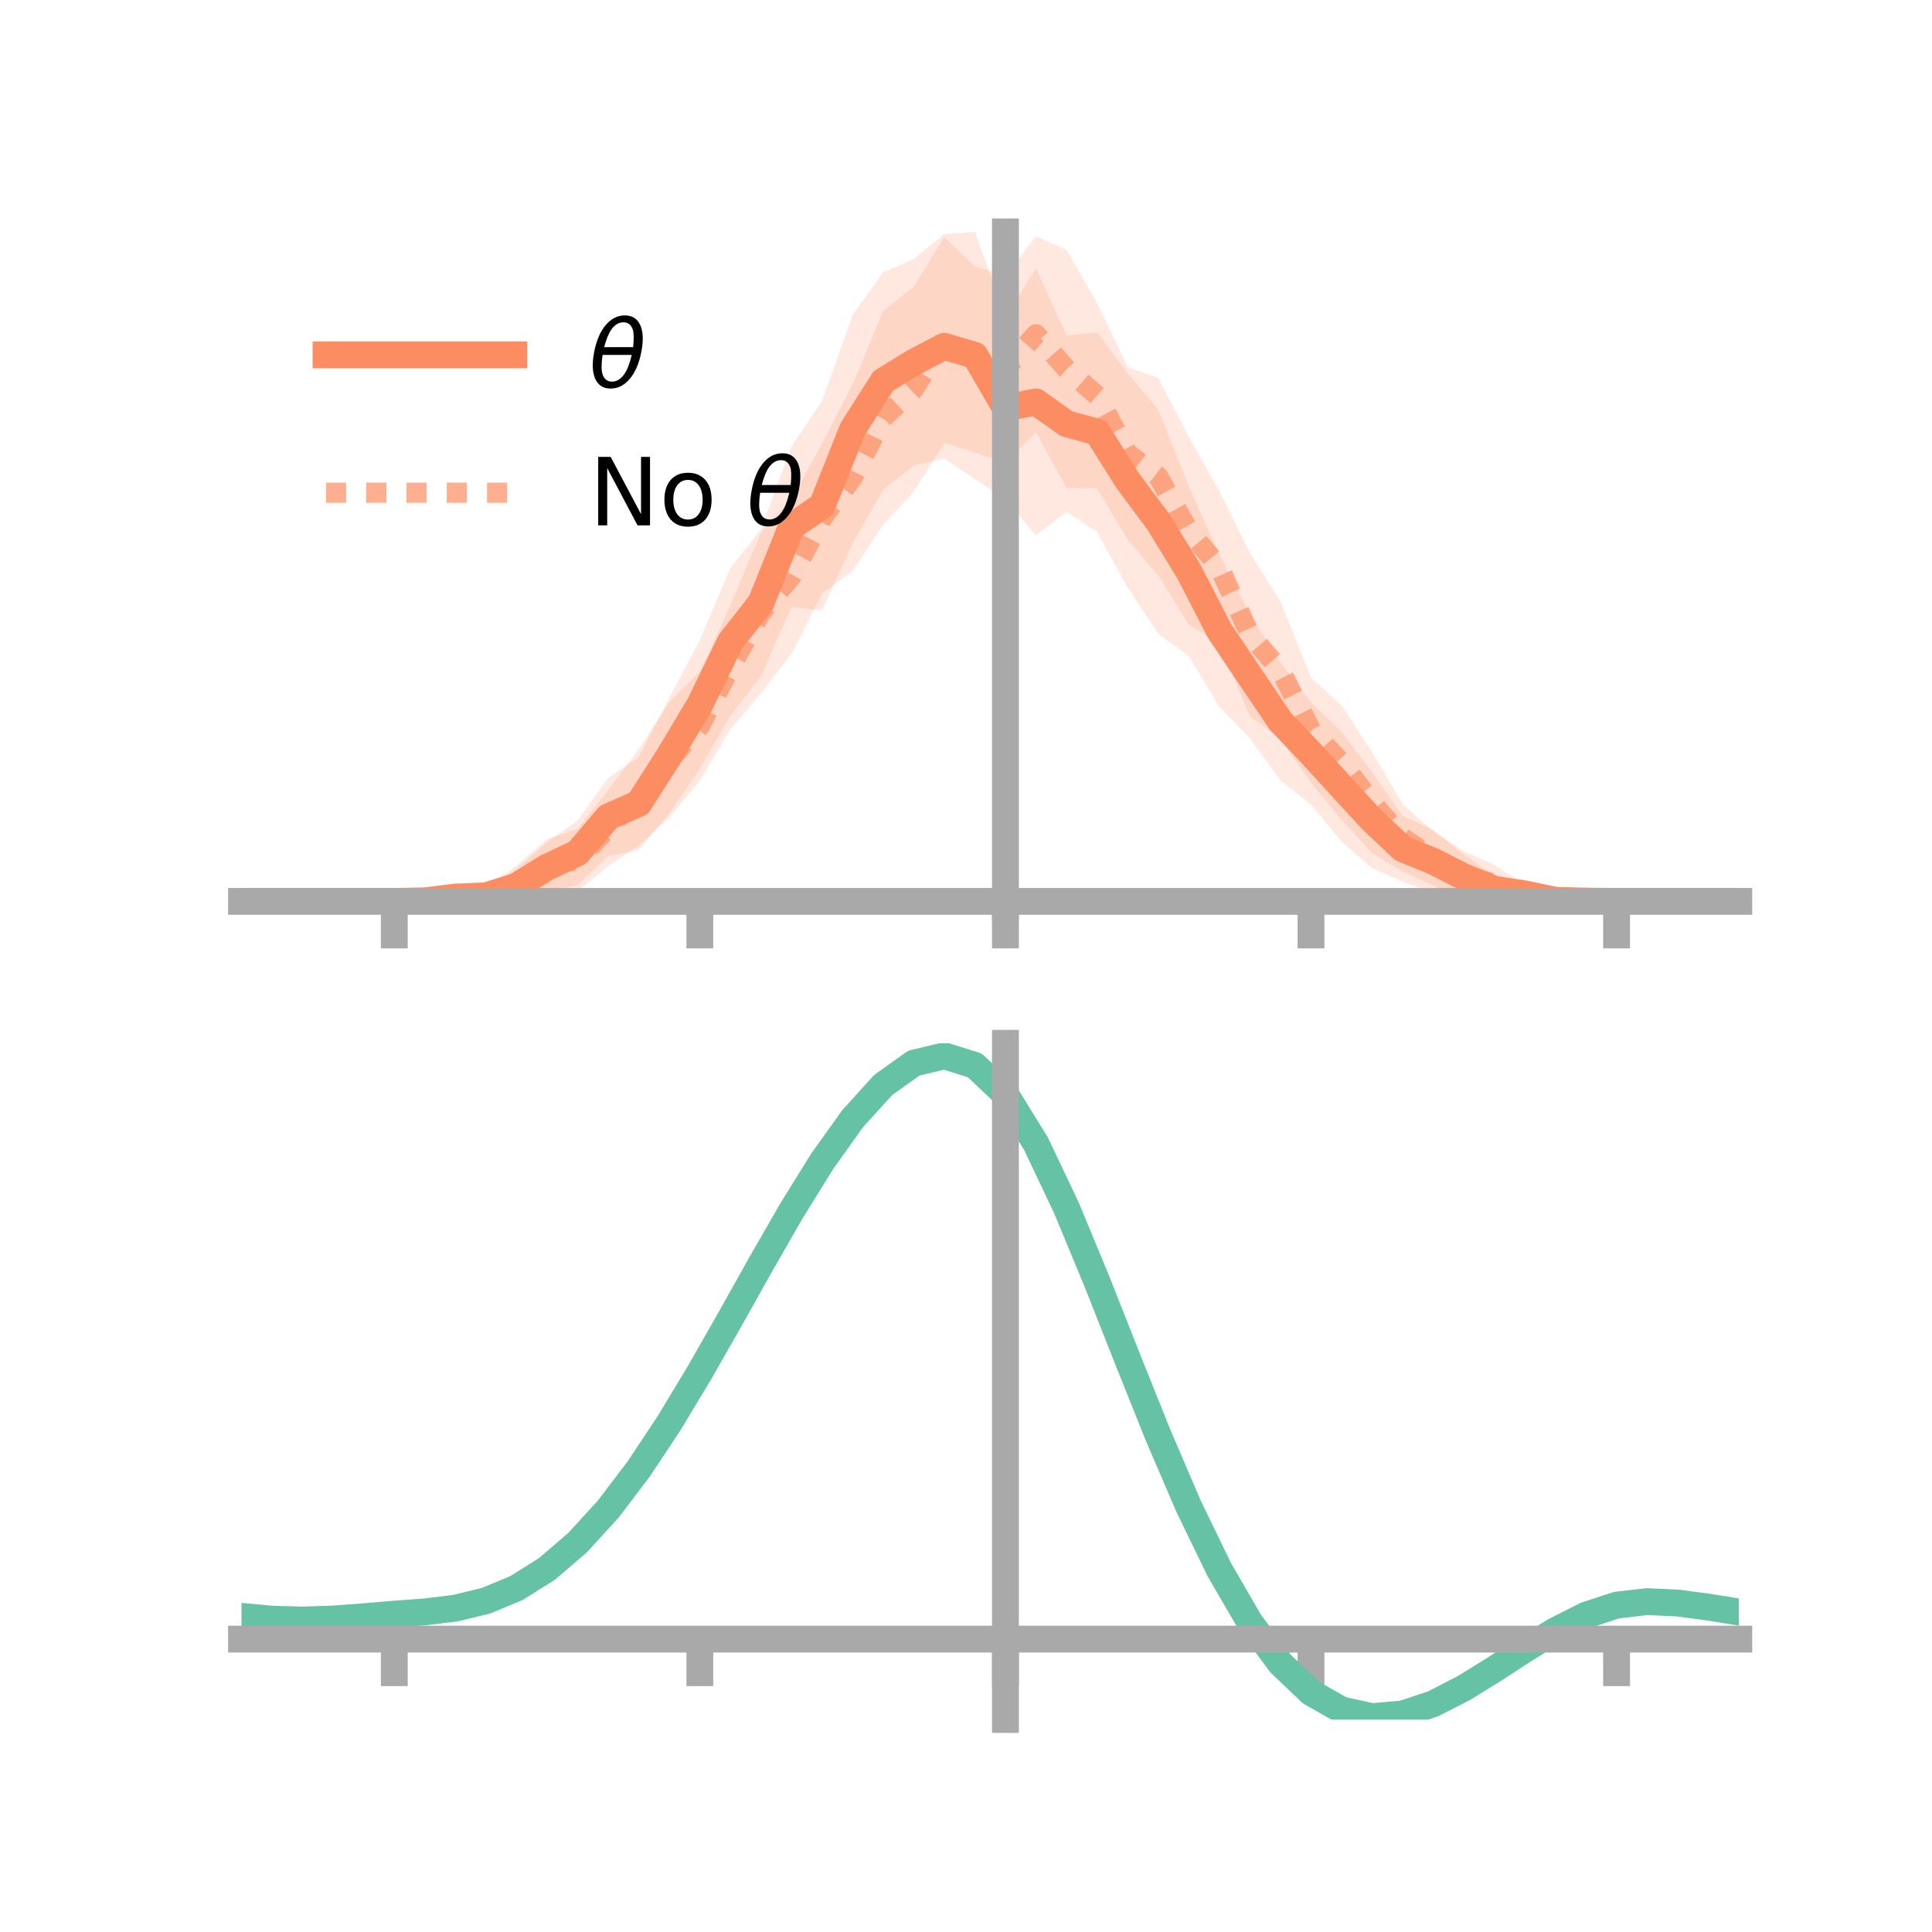 <?xml version="1.0" encoding="utf-8" standalone="no"?>
<!DOCTYPE svg PUBLIC "-//W3C//DTD SVG 1.1//EN"
  "http://www.w3.org/Graphics/SVG/1.1/DTD/svg11.dtd">
<!-- Created with matplotlib (https://matplotlib.org/) -->
<svg height="144pt" version="1.1" viewBox="0 0 144 144" width="144pt" xmlns="http://www.w3.org/2000/svg" xmlns:xlink="http://www.w3.org/1999/xlink">
 <defs>
  <style type="text/css">*{stroke-linecap:butt;stroke-linejoin:round;}</style>
 </defs>
 <g id="figure_1">
  <g id="patch_1">
   <path d="M 0 144 
L 144 144 
L 144 0 
L 0 0 
z
" style="fill:none;"/>
  </g>
  <g id="axes_1">
   <g id="patch_2">
    <path d="M 18 67.68 
L 129.6 67.68 
L 129.6 17.28 
L 18 17.28 
z
" style="fill:none;"/>
   </g>
   <g id="PolyCollection_1">
    <path clip-path="url(#pe739aad558)" d="M 18 67.185 
L 18 67.185 
L 20.278 67.185 
L 22.555 67.185 
L 24.833 67.185 
L 27.11 67.185 
L 29.388 67.184 
L 31.665 66.965 
L 33.943 66.269 
L 36.22 66.249 
L 38.498 64.751 
L 40.776 62.773 
L 43.053 61.166 
L 45.331 57.982 
L 47.608 56.421 
L 49.886 52.021 
L 52.163 47.717 
L 54.441 42.331 
L 56.718 39.459 
L 58.996 33.265 
L 61.273 29.896 
L 63.551 23.471 
L 65.829 20.298 
L 68.106 19.312 
L 70.384 17.454 
L 72.661 17.28 
L 74.939 23.585 
L 77.216 20.022 
L 79.494 25.018 
L 81.771 24.756 
L 84.049 27.845 
L 86.327 30.516 
L 88.604 36.271 
L 90.882 41.322 
L 93.159 45.773 
L 95.437 49.379 
L 97.714 52.345 
L 99.992 54.571 
L 102.269 57.544 
L 104.547 60.814 
L 106.824 61.845 
L 109.102 63.688 
L 111.38 65.29 
L 113.657 65.579 
L 115.935 66.787 
L 118.212 67 
L 120.49 67.185 
L 122.767 67.185 
L 125.045 67.185 
L 127.322 67.185 
L 129.6 67.185 
L 129.6 67.185 
L 129.6 67.185 
L 127.322 67.185 
L 125.045 67.185 
L 122.767 67.185 
L 120.49 67.185 
L 118.212 67.323 
L 115.935 67.417 
L 113.657 67.68 
L 111.38 67.271 
L 109.102 67.024 
L 106.824 66.546 
L 104.547 65.715 
L 102.269 64.707 
L 99.992 62.731 
L 97.714 59.967 
L 95.437 58.156 
L 93.159 55.016 
L 90.882 52.684 
L 88.604 48.892 
L 86.327 47.239 
L 84.049 43.792 
L 81.771 39.646 
L 79.494 38.14 
L 77.216 39.894 
L 74.939 37.217 
L 72.661 35.7 
L 70.384 34.166 
L 68.106 34.691 
L 65.829 36.51 
L 63.551 40.502 
L 61.273 45.492 
L 58.996 45.243 
L 56.718 50.391 
L 54.441 53.326 
L 52.163 57.293 
L 49.886 60.619 
L 47.608 63.343 
L 45.331 63.792 
L 43.053 65.96 
L 40.776 66.505 
L 38.498 67.354 
L 36.22 67.293 
L 33.943 67.454 
L 31.665 67.324 
L 29.388 67.185 
L 27.11 67.185 
L 24.833 67.185 
L 22.555 67.185 
L 20.278 67.185 
L 18 67.185 
z
" style="fill:#fc8d62;fill-opacity:0.2;"/>
   </g>
   <g id="PolyCollection_2">
    <path clip-path="url(#pe739aad558)" d="M 18 67.185 
L 18 67.185 
L 20.278 67.185 
L 22.555 67.185 
L 24.833 67.185 
L 27.11 67.185 
L 29.388 67.185 
L 31.665 66.903 
L 33.943 66.196 
L 36.22 66.114 
L 38.498 64.519 
L 40.776 62.545 
L 43.053 61.768 
L 45.331 58.881 
L 47.608 55.849 
L 49.886 52.341 
L 52.163 50.054 
L 54.441 45.134 
L 56.718 39.669 
L 58.996 37.183 
L 61.273 33.067 
L 63.551 28.64 
L 65.829 23.175 
L 68.106 21.363 
L 70.384 17.684 
L 72.661 19.859 
L 74.939 20.53 
L 77.216 17.607 
L 79.494 18.639 
L 81.771 22.576 
L 84.049 27.369 
L 86.327 28.176 
L 88.604 32.556 
L 90.882 36.605 
L 93.159 41.228 
L 95.437 44.815 
L 97.714 50.503 
L 99.992 52.578 
L 102.269 56.071 
L 104.547 59.945 
L 106.824 61.974 
L 109.102 63.44 
L 111.38 64.48 
L 113.657 65.936 
L 115.935 66.527 
L 118.212 66.936 
L 120.49 67.185 
L 122.767 67.185 
L 125.045 67.185 
L 127.322 67.185 
L 129.6 67.185 
L 129.6 67.185 
L 129.6 67.185 
L 127.322 67.185 
L 125.045 67.185 
L 122.767 67.185 
L 120.49 67.185 
L 118.212 67.355 
L 115.935 67.615 
L 113.657 67.505 
L 111.38 67.205 
L 109.102 67.175 
L 106.824 66.002 
L 104.547 64.948 
L 102.269 63.594 
L 99.992 61.1 
L 97.714 58.34 
L 95.437 55.065 
L 93.159 53.371 
L 90.882 47.937 
L 88.604 46.578 
L 86.327 42.878 
L 84.049 40.222 
L 81.771 36.396 
L 79.494 36.372 
L 77.216 32.223 
L 74.939 34.476 
L 72.661 33.72 
L 70.384 33.005 
L 68.106 36.654 
L 65.829 39.084 
L 63.551 42.554 
L 61.273 44.23 
L 58.996 48.721 
L 56.718 51.668 
L 54.441 54.336 
L 52.163 58.198 
L 49.886 60.933 
L 47.608 63.028 
L 45.331 64.541 
L 43.053 66.429 
L 40.776 66.382 
L 38.498 67.449 
L 36.22 67.574 
L 33.943 67.529 
L 31.665 67.369 
L 29.388 67.185 
L 27.11 67.185 
L 24.833 67.185 
L 22.555 67.185 
L 20.278 67.185 
L 18 67.185 
z
" style="fill:#fc8d62;fill-opacity:0.2;"/>
   </g>
   <g id="matplotlib.axis_1">
    <g id="xtick_1">
     <g id="line2d_1">
      <defs>
       <path d="M 0 0 
L 0 3.5 
" id="meedc4ac629" style="stroke:#a9a9a9;stroke-width:2;"/>
      </defs>
      <g>
       <use style="fill:#a9a9a9;stroke:#a9a9a9;stroke-width:2;" x="29.388" xlink:href="#meedc4ac629" y="67.185"/>
      </g>
     </g>
    </g>
    <g id="xtick_2">
     <g id="line2d_2">
      <g>
       <use style="fill:#a9a9a9;stroke:#a9a9a9;stroke-width:2;" x="52.163" xlink:href="#meedc4ac629" y="67.185"/>
      </g>
     </g>
    </g>
    <g id="xtick_3">
     <g id="line2d_3">
      <g>
       <use style="fill:#a9a9a9;stroke:#a9a9a9;stroke-width:2;" x="74.939" xlink:href="#meedc4ac629" y="67.185"/>
      </g>
     </g>
    </g>
    <g id="xtick_4">
     <g id="line2d_4">
      <g>
       <use style="fill:#a9a9a9;stroke:#a9a9a9;stroke-width:2;" x="97.714" xlink:href="#meedc4ac629" y="67.185"/>
      </g>
     </g>
    </g>
    <g id="xtick_5">
     <g id="line2d_5">
      <g>
       <use style="fill:#a9a9a9;stroke:#a9a9a9;stroke-width:2;" x="120.49" xlink:href="#meedc4ac629" y="67.185"/>
      </g>
     </g>
    </g>
   </g>
   <g id="matplotlib.axis_2"/>
   <g id="line2d_6">
    <path clip-path="url(#pe739aad558)" d="M 18 67.185 
L 20.278 67.185 
L 22.555 67.185 
L 24.833 67.185 
L 27.11 67.185 
L 29.388 67.185 
L 31.665 67.145 
L 33.943 66.862 
L 36.22 66.771 
L 38.498 66.053 
L 40.776 64.639 
L 43.053 63.563 
L 45.331 60.887 
L 47.608 59.882 
L 49.886 56.32 
L 52.163 52.505 
L 54.441 47.829 
L 56.718 44.925 
L 58.996 39.254 
L 61.273 37.694 
L 63.551 31.987 
L 65.829 28.404 
L 68.106 27.002 
L 70.384 25.81 
L 72.661 26.49 
L 74.939 30.401 
L 77.216 29.958 
L 79.494 31.579 
L 81.771 32.201 
L 84.049 35.818 
L 86.327 38.877 
L 88.604 42.581 
L 90.882 47.003 
L 93.159 50.394 
L 95.437 53.767 
L 97.714 56.156 
L 99.992 58.651 
L 102.269 61.125 
L 104.547 63.265 
L 106.824 64.195 
L 109.102 65.356 
L 111.38 66.28 
L 113.657 66.63 
L 115.935 67.102 
L 118.212 67.162 
L 120.49 67.185 
L 122.767 67.185 
L 125.045 67.185 
L 127.322 67.185 
L 129.6 67.185 
" style="fill:none;stroke:#fc8d62;stroke-linecap:square;stroke-width:2;"/>
   </g>
   <g id="line2d_7">
    <path clip-path="url(#pe739aad558)" d="M 18 67.185 
L 20.278 67.185 
L 22.555 67.185 
L 24.833 67.185 
L 27.11 67.185 
L 29.388 67.185 
L 31.665 67.136 
L 33.943 66.863 
L 36.22 66.844 
L 38.498 65.984 
L 40.776 64.463 
L 43.053 64.098 
L 45.331 61.711 
L 47.608 59.439 
L 49.886 56.637 
L 52.163 54.126 
L 54.441 49.735 
L 56.718 45.668 
L 58.996 42.952 
L 61.273 38.649 
L 63.551 35.597 
L 65.829 31.129 
L 68.106 29.008 
L 70.384 25.345 
L 72.661 26.789 
L 74.939 27.503 
L 77.216 24.915 
L 79.494 27.506 
L 81.771 29.486 
L 84.049 33.795 
L 86.327 35.527 
L 88.604 39.567 
L 90.882 42.271 
L 93.159 47.299 
L 95.437 49.94 
L 97.714 54.422 
L 99.992 56.839 
L 102.269 59.832 
L 104.547 62.446 
L 106.824 63.988 
L 109.102 65.307 
L 111.38 65.843 
L 113.657 66.721 
L 115.935 67.071 
L 118.212 67.145 
L 120.49 67.185 
L 122.767 67.185 
L 125.045 67.185 
L 127.322 67.185 
L 129.6 67.185 
" style="fill:none;stroke:#fc8d62;stroke-dasharray:1.5,1.5;stroke-dashoffset:0;stroke-opacity:0.7;stroke-width:1.5;"/>
   </g>
   <g id="patch_3">
    <path d="M 74.939 67.68 
L 74.939 17.28 
" style="fill:none;stroke:#a9a9a9;stroke-linecap:square;stroke-linejoin:miter;stroke-width:2;"/>
   </g>
   <g id="patch_4">
    <path d="M 129.6 67.68 
L 129.6 17.28 
" style="fill:none;"/>
   </g>
   <g id="patch_5">
    <path d="M 18 67.185 
L 129.6 67.185 
" style="fill:none;stroke:#a9a9a9;stroke-linecap:square;stroke-linejoin:miter;stroke-width:2;"/>
   </g>
   <g id="patch_6">
    <path d="M 18 17.28 
L 129.6 17.28 
" style="fill:none;"/>
   </g>
   <g id="legend_1">
    <g id="line2d_8">
     <path d="M 24.3 26.449 
L 38.3 26.449 
" style="fill:none;stroke:#fc8d62;stroke-linecap:square;stroke-width:2;"/>
    </g>
    <g id="line2d_9"/>
    <g id="text_1">
     <!-- $\theta$ -->
     <g transform="translate(43.9 28.899)scale(0.07 -0.07)">
      <defs>
       <path d="M 45.516 34.672 
L 14.453 34.672 
Q 12.359 20.062 14.5 13.875 
Q 17.188 6.25 24.469 6.25 
Q 31.781 6.25 37.359 13.922 
Q 42.234 20.656 45.516 34.672 
z
M 47.016 42.969 
Q 48.344 56.844 46.625 61.719 
Q 43.953 69.438 36.766 69.438 
Q 29.297 69.438 23.828 61.812 
Q 19.531 55.672 16.156 42.969 
z
M 38.188 76.766 
Q 49.906 76.766 54.594 66.406 
Q 59.281 56.109 55.719 37.844 
Q 52.203 19.625 43.453 9.281 
Q 34.766 -1.125 23.047 -1.125 
Q 11.281 -1.125 6.641 9.281 
Q 2 19.625 5.516 37.844 
Q 9.078 56.109 17.719 66.406 
Q 26.422 76.766 38.188 76.766 
z
" id="DejaVuSans-Oblique-952"/>
      </defs>
      <use transform="translate(0 0.234)" xlink:href="#DejaVuSans-Oblique-952"/>
     </g>
    </g>
    <g id="line2d_10">
     <path d="M 24.3 36.724 
L 38.3 36.724 
" style="fill:none;stroke:#fc8d62;stroke-dasharray:1.5,1.5;stroke-dashoffset:0;stroke-opacity:0.7;stroke-width:1.5;"/>
    </g>
    <g id="line2d_11"/>
    <g id="text_2">
     <!-- No $\theta$ -->
     <g transform="translate(43.9 39.174)scale(0.07 -0.07)">
      <defs>
       <path d="M 9.812 72.906 
L 23.094 72.906 
L 55.422 11.922 
L 55.422 72.906 
L 64.984 72.906 
L 64.984 0 
L 51.703 0 
L 19.391 60.984 
L 19.391 0 
L 9.812 0 
z
" id="DejaVuSans-78"/>
       <path d="M 30.609 48.391 
Q 23.391 48.391 19.188 42.75 
Q 14.984 37.109 14.984 27.297 
Q 14.984 17.484 19.156 11.844 
Q 23.344 6.203 30.609 6.203 
Q 37.797 6.203 41.984 11.859 
Q 46.188 17.531 46.188 27.297 
Q 46.188 37.016 41.984 42.703 
Q 37.797 48.391 30.609 48.391 
z
M 30.609 56 
Q 42.328 56 49.016 48.375 
Q 55.719 40.766 55.719 27.297 
Q 55.719 13.875 49.016 6.219 
Q 42.328 -1.422 30.609 -1.422 
Q 18.844 -1.422 12.172 6.219 
Q 5.516 13.875 5.516 27.297 
Q 5.516 40.766 12.172 48.375 
Q 18.844 56 30.609 56 
z
" id="DejaVuSans-111"/>
       <path id="DejaVuSans-32"/>
      </defs>
      <use transform="translate(0 0.234)" xlink:href="#DejaVuSans-78"/>
      <use transform="translate(74.805 0.234)" xlink:href="#DejaVuSans-111"/>
      <use transform="translate(135.986 0.234)" xlink:href="#DejaVuSans-32"/>
      <use transform="translate(167.773 0.234)" xlink:href="#DejaVuSans-Oblique-952"/>
     </g>
    </g>
   </g>
  </g>
  <g id="axes_2">
   <g id="patch_7">
    <path d="M 18 128.16 
L 129.6 128.16 
L 129.6 77.76 
L 18 77.76 
z
" style="fill:none;"/>
   </g>
   <g id="PolyCollection_3">
    <path clip-path="url(#p5f89cc64c7)" d="M 18 120.513 
L 18 120.435 
L 20.278 120.653 
L 22.555 120.718 
L 24.833 120.635 
L 27.11 120.455 
L 29.388 120.255 
L 31.665 120.083 
L 33.943 119.799 
L 36.22 119.241 
L 38.498 118.283 
L 40.776 116.832 
L 43.053 114.837 
L 45.331 112.291 
L 47.608 109.224 
L 49.886 105.705 
L 52.163 101.836 
L 54.441 97.745 
L 56.718 93.588 
L 58.996 89.539 
L 61.273 85.787 
L 63.551 82.531 
L 65.829 79.974 
L 68.106 78.318 
L 70.384 77.76 
L 72.661 78.489 
L 74.939 80.675 
L 77.216 84.404 
L 79.494 89.28 
L 81.771 94.854 
L 84.049 100.709 
L 86.327 106.481 
L 88.604 111.869 
L 90.882 116.638 
L 93.159 120.625 
L 95.437 123.731 
L 97.714 125.925 
L 99.992 127.235 
L 102.269 127.736 
L 104.547 127.544 
L 106.824 126.797 
L 109.102 125.649 
L 111.38 124.264 
L 113.657 122.806 
L 115.935 121.432 
L 118.212 120.298 
L 120.49 119.553 
L 122.767 119.294 
L 125.045 119.403 
L 127.322 119.718 
L 129.6 120.098 
L 129.6 120.203 
L 129.6 120.203 
L 127.322 119.849 
L 125.045 119.554 
L 122.767 119.456 
L 120.49 119.72 
L 118.212 120.475 
L 115.935 121.636 
L 113.657 123.053 
L 111.38 124.563 
L 109.102 125.995 
L 106.824 127.181 
L 104.547 127.953 
L 102.269 128.16 
L 99.992 127.67 
L 97.714 126.383 
L 95.437 124.238 
L 93.159 121.217 
L 90.882 117.352 
L 88.604 112.732 
L 86.327 107.512 
L 84.049 101.915 
L 81.771 96.232 
L 79.494 90.816 
L 77.216 86.076 
L 74.939 82.451 
L 72.661 80.331 
L 70.384 79.627 
L 68.106 80.167 
L 65.829 81.765 
L 63.551 84.226 
L 61.273 87.353 
L 58.996 90.949 
L 56.718 94.824 
L 54.441 98.796 
L 52.163 102.699 
L 49.886 106.39 
L 47.608 109.745 
L 45.331 112.673 
L 43.053 115.112 
L 40.776 117.033 
L 38.498 118.443 
L 36.22 119.381 
L 33.943 119.927 
L 31.665 120.201 
L 29.388 120.362 
L 27.11 120.547 
L 24.833 120.709 
L 22.555 120.776 
L 20.278 120.713 
L 18 120.513 
z
" style="fill:#66c2a5;fill-opacity:0.2;"/>
   </g>
   <g id="matplotlib.axis_3">
    <g id="xtick_6">
     <g id="line2d_12">
      <g>
       <use style="fill:#a9a9a9;stroke:#a9a9a9;stroke-width:2;" x="29.388" xlink:href="#meedc4ac629" y="122.173"/>
      </g>
     </g>
    </g>
    <g id="xtick_7">
     <g id="line2d_13">
      <g>
       <use style="fill:#a9a9a9;stroke:#a9a9a9;stroke-width:2;" x="52.163" xlink:href="#meedc4ac629" y="122.173"/>
      </g>
     </g>
    </g>
    <g id="xtick_8">
     <g id="line2d_14">
      <g>
       <use style="fill:#a9a9a9;stroke:#a9a9a9;stroke-width:2;" x="74.939" xlink:href="#meedc4ac629" y="122.173"/>
      </g>
     </g>
    </g>
    <g id="xtick_9">
     <g id="line2d_15">
      <g>
       <use style="fill:#a9a9a9;stroke:#a9a9a9;stroke-width:2;" x="97.714" xlink:href="#meedc4ac629" y="122.173"/>
      </g>
     </g>
    </g>
    <g id="xtick_10">
     <g id="line2d_16">
      <g>
       <use style="fill:#a9a9a9;stroke:#a9a9a9;stroke-width:2;" x="120.49" xlink:href="#meedc4ac629" y="122.173"/>
      </g>
     </g>
    </g>
   </g>
   <g id="matplotlib.axis_4"/>
   <g id="line2d_17">
    <path clip-path="url(#p5f89cc64c7)" d="M 18 120.474 
L 20.278 120.683 
L 22.555 120.747 
L 24.833 120.672 
L 27.11 120.501 
L 29.388 120.309 
L 31.665 120.142 
L 33.943 119.863 
L 36.22 119.311 
L 38.498 118.363 
L 40.776 116.932 
L 43.053 114.975 
L 45.331 112.482 
L 47.608 109.485 
L 49.886 106.048 
L 52.163 102.268 
L 54.441 98.271 
L 56.718 94.206 
L 58.996 90.244 
L 61.273 86.57 
L 63.551 83.378 
L 65.829 80.869 
L 68.106 79.242 
L 70.384 78.693 
L 72.661 79.41 
L 74.939 81.563 
L 77.216 85.24 
L 79.494 90.048 
L 81.771 95.543 
L 84.049 101.312 
L 86.327 106.996 
L 88.604 112.3 
L 90.882 116.995 
L 93.159 120.921 
L 95.437 123.985 
L 97.714 126.154 
L 99.992 127.452 
L 102.269 127.948 
L 104.547 127.749 
L 106.824 126.989 
L 109.102 125.822 
L 111.38 124.414 
L 113.657 122.929 
L 115.935 121.534 
L 118.212 120.386 
L 120.49 119.637 
L 122.767 119.375 
L 125.045 119.479 
L 127.322 119.783 
L 129.6 120.151 
" style="fill:none;stroke:#66c2a5;stroke-linecap:square;stroke-width:2;"/>
   </g>
   <g id="patch_8">
    <path d="M 74.939 128.16 
L 74.939 77.76 
" style="fill:none;stroke:#a9a9a9;stroke-linecap:square;stroke-linejoin:miter;stroke-width:2;"/>
   </g>
   <g id="patch_9">
    <path d="M 129.6 128.16 
L 129.6 77.76 
" style="fill:none;"/>
   </g>
   <g id="patch_10">
    <path d="M 18 122.173 
L 129.6 122.173 
" style="fill:none;stroke:#a9a9a9;stroke-linecap:square;stroke-linejoin:miter;stroke-width:2;"/>
   </g>
   <g id="patch_11">
    <path d="M 18 77.76 
L 129.6 77.76 
" style="fill:none;"/>
   </g>
  </g>
 </g>
 <defs>
  <clipPath id="pe739aad558">
   <rect height="50.4" width="111.6" x="18" y="17.28"/>
  </clipPath>
  <clipPath id="p5f89cc64c7">
   <rect height="50.4" width="111.6" x="18" y="77.76"/>
  </clipPath>
 </defs>
</svg>
